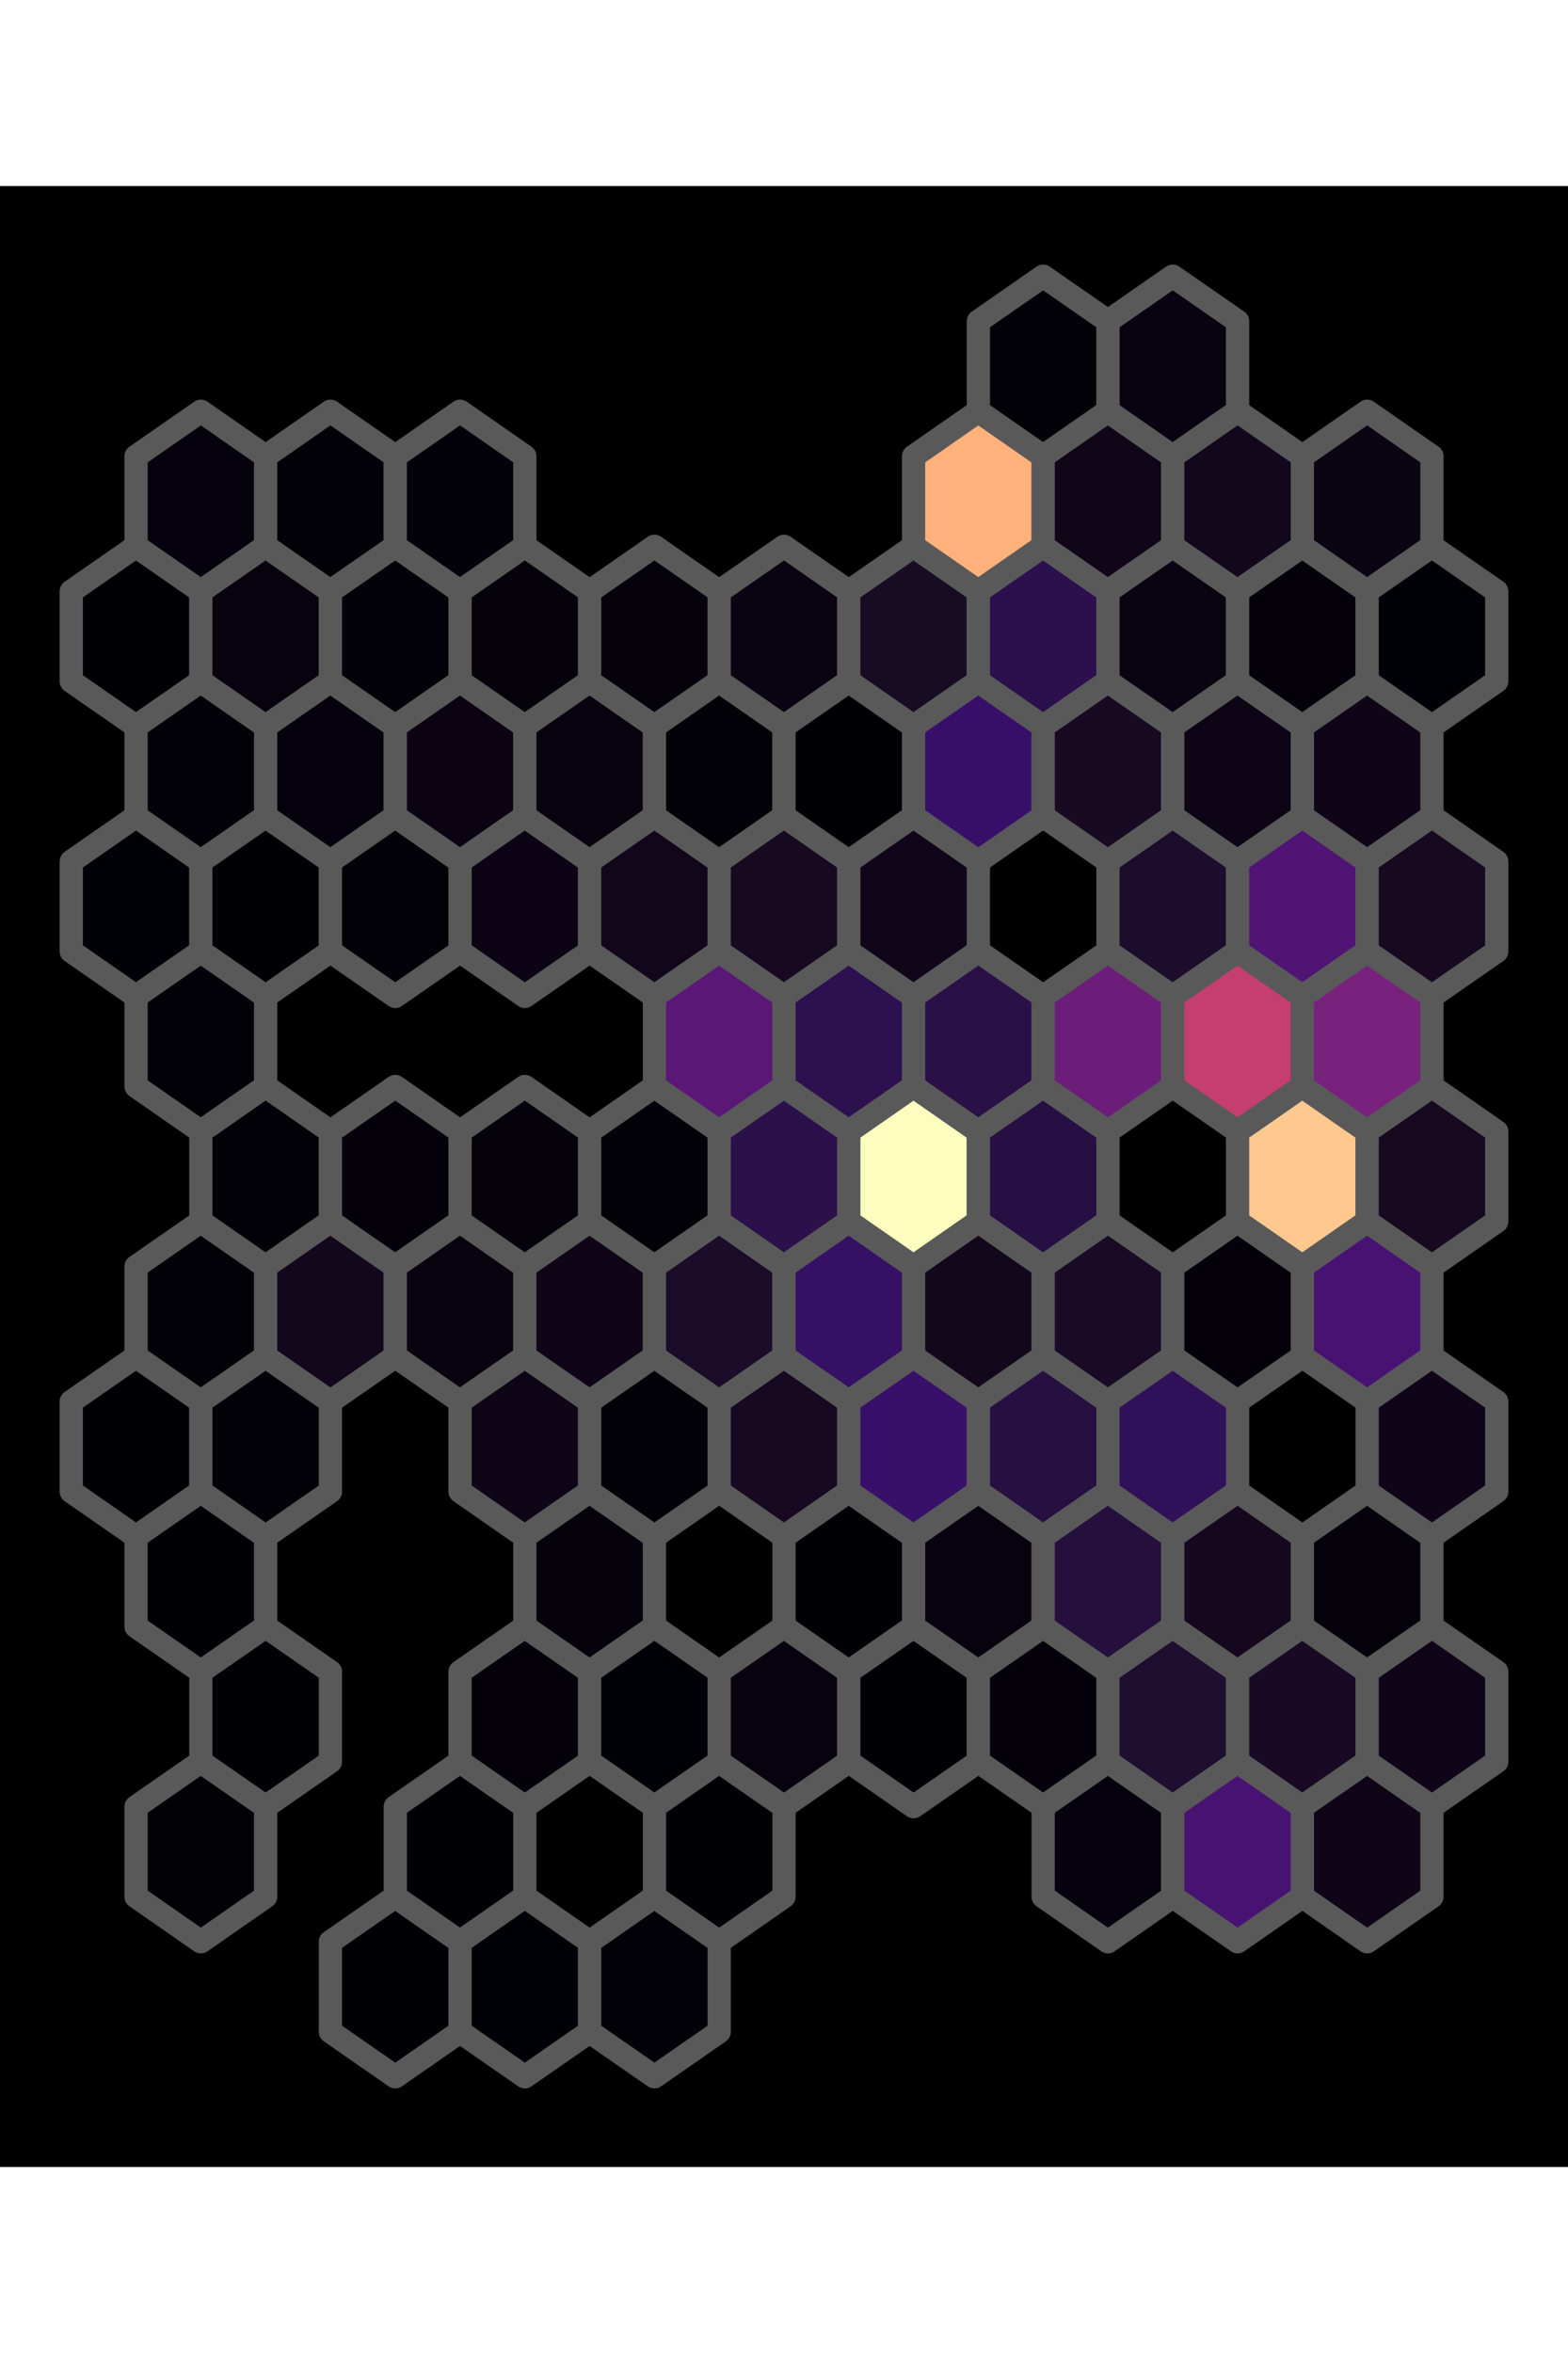 <?xml version='1.0' encoding='UTF-8' ?>
<svg xmlns='http://www.w3.org/2000/svg' xmlns:xlink='http://www.w3.org/1999/xlink' class='svglite' width='288.00pt' height='432.00pt' viewBox='0 0 288.00 432.00'>
<defs>
  <style type='text/css'><![CDATA[
    .svglite line, .svglite polyline, .svglite polygon, .svglite path, .svglite rect, .svglite circle {
      fill: none;
      stroke: #000000;
      stroke-linecap: round;
      stroke-linejoin: round;
      stroke-miterlimit: 10.00;
    }
    .svglite text {
      white-space: pre;
    }
  ]]></style>
</defs>
<rect width='100%' height='100%' style='stroke: none; fill: #FFFFFF;'/>
<defs>
  <clipPath id='cpMC4wMHwyODguMDB8MC4wMHw0MzIuMDA='>
    <rect x='0.00' y='0.00' width='288.00' height='432.00' />
  </clipPath>
</defs>
<g clip-path='url(#cpMC4wMHwyODguMDB8MC4wMHw0MzIuMDA=)'>
</g>
<defs>
  <clipPath id='cpMC4wMHwyODguMDB8MzQuMTh8Mzk3Ljgy'>
    <rect x='0.00' y='34.18' width='288.00' height='363.64' />
  </clipPath>
</defs>
<g clip-path='url(#cpMC4wMHwyODguMDB8MzQuMTh8Mzk3Ljgy)'>
<rect x='0.00' y='34.18' width='288.00' height='363.64' style='stroke-width: 0.75; fill: #000000;' />
<path d='M 24.99 282.12 L 13.09 273.85 L 13.09 257.32 L 24.99 249.06 L 36.89 257.32 L 36.89 273.85 L 24.99 282.12 Z' style='fill-rule: evenodd; fill: #000004; stroke-width: 4.27; stroke: #595959; stroke-linecap: butt;' />
<path d='M 24.99 182.94 L 13.09 174.68 L 13.09 158.15 L 24.99 149.88 L 36.89 158.15 L 36.89 174.68 L 24.99 182.94 Z' style='fill-rule: evenodd; fill: #010006; stroke-width: 4.27; stroke: #595959; stroke-linecap: butt;' />
<path d='M 24.99 133.35 L 13.09 125.09 L 13.09 108.56 L 24.99 100.30 L 36.89 108.56 L 36.89 125.09 L 24.99 133.35 Z' style='fill-rule: evenodd; fill: #000004; stroke-width: 4.27; stroke: #595959; stroke-linecap: butt;' />
<path d='M 36.89 356.50 L 24.99 348.23 L 24.99 331.70 L 36.89 323.44 L 48.79 331.70 L 48.79 348.23 L 36.89 356.50 Z' style='fill-rule: evenodd; fill: #020106; stroke-width: 4.27; stroke: #595959; stroke-linecap: butt;' />
<path d='M 36.89 306.91 L 24.99 298.65 L 24.99 282.12 L 36.89 273.85 L 48.79 282.12 L 48.79 298.65 L 36.89 306.91 Z' style='fill-rule: evenodd; fill: #000005; stroke-width: 4.27; stroke: #595959; stroke-linecap: butt;' />
<path d='M 36.89 257.32 L 24.99 249.06 L 24.99 232.53 L 36.89 224.26 L 48.79 232.53 L 48.79 249.06 L 36.89 257.32 Z' style='fill-rule: evenodd; fill: #020107; stroke-width: 4.27; stroke: #595959; stroke-linecap: butt;' />
<path d='M 36.89 207.74 L 24.99 199.47 L 24.99 182.94 L 36.89 174.68 L 48.79 182.94 L 48.79 199.47 L 36.89 207.74 Z' style='fill-rule: evenodd; fill: #030108; stroke-width: 4.27; stroke: #595959; stroke-linecap: butt;' />
<path d='M 36.89 158.15 L 24.99 149.88 L 24.99 133.35 L 36.89 125.09 L 48.79 133.35 L 48.79 149.88 L 36.89 158.15 Z' style='fill-rule: evenodd; fill: #030108; stroke-width: 4.27; stroke: #595959; stroke-linecap: butt;' />
<path d='M 36.89 108.56 L 24.99 100.30 L 24.99 83.77 L 36.89 75.50 L 48.79 83.77 L 48.79 100.30 L 36.89 108.56 Z' style='fill-rule: evenodd; fill: #06020D; stroke-width: 4.27; stroke: #595959; stroke-linecap: butt;' />
<path d='M 48.79 331.70 L 36.89 323.44 L 36.89 306.91 L 48.79 298.65 L 60.69 306.91 L 60.69 323.44 L 48.79 331.70 Z' style='fill-rule: evenodd; fill: #010005; stroke-width: 4.27; stroke: #595959; stroke-linecap: butt;' />
<path d='M 48.79 282.12 L 36.89 273.85 L 36.89 257.32 L 48.79 249.06 L 60.69 257.32 L 60.69 273.85 L 48.79 282.12 Z' style='fill-rule: evenodd; fill: #020108; stroke-width: 4.27; stroke: #595959; stroke-linecap: butt;' />
<path d='M 48.79 232.53 L 36.89 224.26 L 36.89 207.74 L 48.79 199.47 L 60.69 207.74 L 60.69 224.26 L 48.79 232.53 Z' style='fill-rule: evenodd; fill: #020107; stroke-width: 4.27; stroke: #595959; stroke-linecap: butt;' />
<path d='M 48.79 182.94 L 36.89 174.68 L 36.89 158.15 L 48.79 149.88 L 60.69 158.15 L 60.69 174.68 L 48.79 182.94 Z' style='fill-rule: evenodd; fill: #000004; stroke-width: 4.27; stroke: #595959; stroke-linecap: butt;' />
<path d='M 48.79 133.35 L 36.89 125.09 L 36.89 108.56 L 48.79 100.30 L 60.69 108.56 L 60.69 125.09 L 48.79 133.35 Z' style='fill-rule: evenodd; fill: #07020D; stroke-width: 4.27; stroke: #595959; stroke-linecap: butt;' />
<path d='M 60.69 257.32 L 48.79 249.06 L 48.79 232.53 L 60.69 224.26 L 72.60 232.53 L 72.60 249.06 L 60.69 257.32 Z' style='fill-rule: evenodd; fill: #13071B; stroke-width: 4.27; stroke: #595959; stroke-linecap: butt;' />
<path d='M 60.69 158.15 L 48.79 149.88 L 48.79 133.35 L 60.69 125.09 L 72.60 133.35 L 72.60 149.88 L 60.69 158.15 Z' style='fill-rule: evenodd; fill: #06020D; stroke-width: 4.27; stroke: #595959; stroke-linecap: butt;' />
<path d='M 60.69 108.56 L 48.79 100.30 L 48.79 83.77 L 60.69 75.50 L 72.60 83.77 L 72.60 100.30 L 60.69 108.56 Z' style='fill-rule: evenodd; fill: #020108; stroke-width: 4.27; stroke: #595959; stroke-linecap: butt;' />
<path d='M 72.60 381.29 L 60.69 373.03 L 60.69 356.50 L 72.60 348.23 L 84.50 356.50 L 84.50 373.03 L 72.60 381.29 Z' style='fill-rule: evenodd; fill: #010005; stroke-width: 4.27; stroke: #595959; stroke-linecap: butt;' />
<path d='M 72.60 232.53 L 60.69 224.26 L 60.69 207.74 L 72.60 199.47 L 84.50 207.74 L 84.50 224.26 L 72.60 232.53 Z' style='fill-rule: evenodd; fill: #04010A; stroke-width: 4.27; stroke: #595959; stroke-linecap: butt;' />
<path d='M 72.60 182.94 L 60.69 174.68 L 60.69 158.15 L 72.60 149.88 L 84.50 158.15 L 84.50 174.68 L 72.60 182.94 Z' style='fill-rule: evenodd; fill: #020108; stroke-width: 4.27; stroke: #595959; stroke-linecap: butt;' />
<path d='M 72.60 133.35 L 60.69 125.09 L 60.69 108.56 L 72.60 100.30 L 84.50 108.56 L 84.50 125.09 L 72.60 133.35 Z' style='fill-rule: evenodd; fill: #030109; stroke-width: 4.27; stroke: #595959; stroke-linecap: butt;' />
<path d='M 84.50 356.50 L 72.60 348.23 L 72.60 331.70 L 84.50 323.44 L 96.40 331.70 L 96.40 348.23 L 84.50 356.50 Z' style='fill-rule: evenodd; fill: #000004; stroke-width: 4.27; stroke: #595959; stroke-linecap: butt;' />
<path d='M 84.50 257.32 L 72.60 249.06 L 72.60 232.53 L 84.50 224.26 L 96.40 232.53 L 96.40 249.06 L 84.50 257.32 Z' style='fill-rule: evenodd; fill: #08030F; stroke-width: 4.27; stroke: #595959; stroke-linecap: butt;' />
<path d='M 84.50 158.15 L 72.60 149.88 L 72.60 133.35 L 84.50 125.09 L 96.40 133.35 L 96.40 149.88 L 84.50 158.15 Z' style='fill-rule: evenodd; fill: #0B0312; stroke-width: 4.27; stroke: #595959; stroke-linecap: butt;' />
<path d='M 84.50 108.56 L 72.60 100.30 L 72.60 83.77 L 84.50 75.50 L 96.40 83.77 L 96.40 100.30 L 84.50 108.56 Z' style='fill-rule: evenodd; fill: #030109; stroke-width: 4.27; stroke: #595959; stroke-linecap: butt;' />
<path d='M 96.40 381.29 L 84.50 373.03 L 84.50 356.50 L 96.40 348.23 L 108.30 356.50 L 108.30 373.03 L 96.40 381.29 Z' style='fill-rule: evenodd; fill: #010006; stroke-width: 4.27; stroke: #595959; stroke-linecap: butt;' />
<path d='M 96.40 331.70 L 84.50 323.44 L 84.50 306.91 L 96.40 298.65 L 108.30 306.91 L 108.30 323.44 L 96.40 331.70 Z' style='fill-rule: evenodd; fill: #04010A; stroke-width: 4.27; stroke: #595959; stroke-linecap: butt;' />
<path d='M 96.40 282.12 L 84.50 273.85 L 84.50 257.32 L 96.40 249.06 L 108.30 257.32 L 108.30 273.85 L 96.40 282.12 Z' style='fill-rule: evenodd; fill: #0E0516; stroke-width: 4.27; stroke: #595959; stroke-linecap: butt;' />
<path d='M 96.40 232.53 L 84.50 224.26 L 84.50 207.74 L 96.40 199.47 L 108.30 207.74 L 108.30 224.26 L 96.40 232.53 Z' style='fill-rule: evenodd; fill: #05020B; stroke-width: 4.27; stroke: #595959; stroke-linecap: butt;' />
<path d='M 96.40 182.94 L 84.50 174.68 L 84.50 158.15 L 96.40 149.88 L 108.30 158.15 L 108.30 174.68 L 96.40 182.94 Z' style='fill-rule: evenodd; fill: #0C0414; stroke-width: 4.27; stroke: #595959; stroke-linecap: butt;' />
<path d='M 96.40 133.35 L 84.50 125.09 L 84.50 108.56 L 96.40 100.30 L 108.30 108.56 L 108.30 125.09 L 96.40 133.35 Z' style='fill-rule: evenodd; fill: #05020C; stroke-width: 4.27; stroke: #595959; stroke-linecap: butt;' />
<path d='M 108.30 306.91 L 96.40 298.65 L 96.40 282.12 L 108.30 273.85 L 120.20 282.12 L 120.20 298.65 L 108.30 306.91 Z' style='fill-rule: evenodd; fill: #05020C; stroke-width: 4.27; stroke: #595959; stroke-linecap: butt;' />
<path d='M 108.30 257.32 L 96.40 249.06 L 96.40 232.53 L 108.30 224.26 L 120.20 232.53 L 120.20 249.06 L 108.30 257.32 Z' style='fill-rule: evenodd; fill: #0F0517; stroke-width: 4.27; stroke: #595959; stroke-linecap: butt;' />
<path d='M 108.30 158.15 L 96.40 149.88 L 96.40 133.35 L 108.30 125.09 L 120.20 133.35 L 120.20 149.88 L 108.30 158.15 Z' style='fill-rule: evenodd; fill: #07020D; stroke-width: 4.27; stroke: #595959; stroke-linecap: butt;' />
<path d='M 120.20 381.29 L 108.30 373.03 L 108.30 356.50 L 120.20 348.23 L 132.10 356.50 L 132.10 373.03 L 120.20 381.29 Z' style='fill-rule: evenodd; fill: #020107; stroke-width: 4.27; stroke: #595959; stroke-linecap: butt;' />
<path d='M 120.20 331.70 L 108.30 323.44 L 108.30 306.91 L 120.20 298.65 L 132.10 306.91 L 132.10 323.44 L 120.20 331.70 Z' style='fill-rule: evenodd; fill: #010006; stroke-width: 4.27; stroke: #595959; stroke-linecap: butt;' />
<path d='M 120.20 282.12 L 108.30 273.85 L 108.30 257.32 L 120.20 249.06 L 132.10 257.32 L 132.10 273.85 L 120.20 282.12 Z' style='fill-rule: evenodd; fill: #030108; stroke-width: 4.27; stroke: #595959; stroke-linecap: butt;' />
<path d='M 120.20 232.53 L 108.30 224.26 L 108.30 207.74 L 120.20 199.47 L 132.10 207.74 L 132.10 224.26 L 120.20 232.53 Z' style='fill-rule: evenodd; fill: #030108; stroke-width: 4.27; stroke: #595959; stroke-linecap: butt;' />
<path d='M 120.20 182.94 L 108.30 174.68 L 108.30 158.15 L 120.20 149.88 L 132.10 158.15 L 132.10 174.68 L 120.20 182.94 Z' style='fill-rule: evenodd; fill: #12061A; stroke-width: 4.27; stroke: #595959; stroke-linecap: butt;' />
<path d='M 120.20 133.35 L 108.30 125.09 L 108.30 108.56 L 120.20 100.30 L 132.10 108.56 L 132.10 125.09 L 120.20 133.35 Z' style='fill-rule: evenodd; fill: #05020C; stroke-width: 4.27; stroke: #595959; stroke-linecap: butt;' />
<path d='M 132.10 356.50 L 120.20 348.23 L 120.20 331.70 L 132.10 323.44 L 144.00 331.70 L 144.00 348.23 L 132.10 356.50 Z' style='fill-rule: evenodd; fill: #010005; stroke-width: 4.27; stroke: #595959; stroke-linecap: butt;' />
<path d='M 132.10 257.32 L 120.20 249.06 L 120.20 232.53 L 132.10 224.26 L 144.00 232.53 L 144.00 249.06 L 132.10 257.32 Z' style='fill-rule: evenodd; fill: #1B0C29; stroke-width: 4.27; stroke: #595959; stroke-linecap: butt;' />
<path d='M 132.10 207.74 L 120.20 199.47 L 120.20 182.94 L 132.10 174.68 L 144.00 182.94 L 144.00 199.47 L 132.10 207.74 Z' style='fill-rule: evenodd; fill: #5A1776; stroke-width: 4.27; stroke: #595959; stroke-linecap: butt;' />
<path d='M 132.10 158.15 L 120.20 149.88 L 120.20 133.35 L 132.10 125.09 L 144.00 133.35 L 144.00 149.88 L 132.10 158.15 Z' style='fill-rule: evenodd; fill: #020107; stroke-width: 4.27; stroke: #595959; stroke-linecap: butt;' />
<path d='M 144.00 331.70 L 132.10 323.44 L 132.10 306.91 L 144.00 298.65 L 155.90 306.91 L 155.90 323.44 L 144.00 331.70 Z' style='fill-rule: evenodd; fill: #07020E; stroke-width: 4.27; stroke: #595959; stroke-linecap: butt;' />
<path d='M 144.00 282.12 L 132.10 273.85 L 132.10 257.32 L 144.00 249.06 L 155.90 257.32 L 155.90 273.85 L 144.00 282.12 Z' style='fill-rule: evenodd; fill: #170921; stroke-width: 4.27; stroke: #595959; stroke-linecap: butt;' />
<path d='M 144.00 232.53 L 132.10 224.26 L 132.10 207.74 L 144.00 199.47 L 155.90 207.74 L 155.90 224.26 L 144.00 232.53 Z' style='fill-rule: evenodd; fill: #2B104B; stroke-width: 4.27; stroke: #595959; stroke-linecap: butt;' />
<path d='M 144.00 182.94 L 132.10 174.68 L 132.10 158.15 L 144.00 149.88 L 155.90 158.15 L 155.90 174.68 L 144.00 182.94 Z' style='fill-rule: evenodd; fill: #160920; stroke-width: 4.27; stroke: #595959; stroke-linecap: butt;' />
<path d='M 144.00 133.35 L 132.10 125.09 L 132.10 108.56 L 144.00 100.30 L 155.90 108.56 L 155.90 125.09 L 144.00 133.35 Z' style='fill-rule: evenodd; fill: #0A0312; stroke-width: 4.27; stroke: #595959; stroke-linecap: butt;' />
<path d='M 155.90 306.91 L 144.00 298.65 L 144.00 282.12 L 155.90 273.85 L 167.80 282.12 L 167.80 298.65 L 155.90 306.91 Z' style='fill-rule: evenodd; fill: #010005; stroke-width: 4.27; stroke: #595959; stroke-linecap: butt;' />
<path d='M 155.90 257.32 L 144.00 249.06 L 144.00 232.53 L 155.90 224.26 L 167.80 232.53 L 167.80 249.06 L 155.90 257.32 Z' style='fill-rule: evenodd; fill: #361064; stroke-width: 4.27; stroke: #595959; stroke-linecap: butt;' />
<path d='M 155.90 207.74 L 144.00 199.47 L 144.00 182.94 L 155.90 174.68 L 167.80 182.94 L 167.80 199.47 L 155.90 207.74 Z' style='fill-rule: evenodd; fill: #2D1050; stroke-width: 4.27; stroke: #595959; stroke-linecap: butt;' />
<path d='M 155.90 158.15 L 144.00 149.88 L 144.00 133.35 L 155.90 125.09 L 167.80 133.35 L 167.80 149.88 L 155.90 158.15 Z' style='fill-rule: evenodd; fill: #000004; stroke-width: 4.27; stroke: #595959; stroke-linecap: butt;' />
<path d='M 167.80 331.70 L 155.90 323.44 L 155.90 306.91 L 167.80 298.65 L 179.70 306.91 L 179.70 323.44 L 167.80 331.70 Z' style='fill-rule: evenodd; fill: #010005; stroke-width: 4.27; stroke: #595959; stroke-linecap: butt;' />
<path d='M 167.80 282.12 L 155.90 273.85 L 155.90 257.32 L 167.80 249.06 L 179.70 257.32 L 179.70 273.85 L 167.80 282.12 Z' style='fill-rule: evenodd; fill: #380F69; stroke-width: 4.27; stroke: #595959; stroke-linecap: butt;' />
<path d='M 167.80 232.53 L 155.90 224.26 L 155.90 207.74 L 167.80 199.47 L 179.70 207.74 L 179.70 224.26 L 167.80 232.53 Z' style='fill-rule: evenodd; fill: #FCFDBF; stroke-width: 4.27; stroke: #595959; stroke-linecap: butt;' />
<path d='M 167.80 182.94 L 155.90 174.68 L 155.90 158.15 L 167.80 149.88 L 179.70 158.15 L 179.70 174.68 L 167.80 182.94 Z' style='fill-rule: evenodd; fill: #110619; stroke-width: 4.27; stroke: #595959; stroke-linecap: butt;' />
<path d='M 167.80 133.35 L 155.90 125.09 L 155.90 108.56 L 167.80 100.30 L 179.70 108.56 L 179.70 125.09 L 167.80 133.35 Z' style='fill-rule: evenodd; fill: #180B24; stroke-width: 4.27; stroke: #595959; stroke-linecap: butt;' />
<path d='M 179.70 306.91 L 167.80 298.65 L 167.80 282.12 L 179.70 273.85 L 191.60 282.12 L 191.60 298.65 L 179.70 306.91 Z' style='fill-rule: evenodd; fill: #08020F; stroke-width: 4.27; stroke: #595959; stroke-linecap: butt;' />
<path d='M 179.70 257.32 L 167.80 249.06 L 167.80 232.53 L 179.70 224.26 L 191.60 232.53 L 191.60 249.06 L 179.70 257.32 Z' style='fill-rule: evenodd; fill: #13071B; stroke-width: 4.27; stroke: #595959; stroke-linecap: butt;' />
<path d='M 179.70 207.74 L 167.80 199.47 L 167.80 182.94 L 179.70 174.68 L 191.60 182.94 L 191.60 199.47 L 179.70 207.74 Z' style='fill-rule: evenodd; fill: #291047; stroke-width: 4.27; stroke: #595959; stroke-linecap: butt;' />
<path d='M 179.70 158.15 L 167.80 149.88 L 167.80 133.35 L 179.70 125.09 L 191.60 133.35 L 191.60 149.88 L 179.70 158.15 Z' style='fill-rule: evenodd; fill: #370F68; stroke-width: 4.27; stroke: #595959; stroke-linecap: butt;' />
<path d='M 179.70 108.56 L 167.80 100.30 L 167.80 83.77 L 179.70 75.50 L 191.60 83.77 L 191.60 100.30 L 179.70 108.56 Z' style='fill-rule: evenodd; fill: #FFB17C; stroke-width: 4.27; stroke: #595959; stroke-linecap: butt;' />
<path d='M 191.60 331.70 L 179.70 323.44 L 179.70 306.91 L 191.60 298.65 L 203.50 306.91 L 203.50 323.44 L 191.60 331.70 Z' style='fill-rule: evenodd; fill: #04010A; stroke-width: 4.27; stroke: #595959; stroke-linecap: butt;' />
<path d='M 191.60 282.12 L 179.70 273.85 L 179.70 257.32 L 191.60 249.06 L 203.50 257.32 L 203.50 273.85 L 191.60 282.12 Z' style='fill-rule: evenodd; fill: #260F41; stroke-width: 4.27; stroke: #595959; stroke-linecap: butt;' />
<path d='M 191.60 232.53 L 179.70 224.26 L 179.70 207.74 L 191.60 199.47 L 203.50 207.74 L 203.50 224.26 L 191.60 232.53 Z' style='fill-rule: evenodd; fill: #260F42; stroke-width: 4.27; stroke: #595959; stroke-linecap: butt;' />
<path d='M 191.60 133.35 L 179.70 125.09 L 179.70 108.56 L 191.60 100.30 L 203.50 108.56 L 203.50 125.09 L 191.60 133.35 Z' style='fill-rule: evenodd; fill: #2B104D; stroke-width: 4.27; stroke: #595959; stroke-linecap: butt;' />
<path d='M 191.60 83.77 L 179.70 75.50 L 179.70 58.97 L 191.60 50.71 L 203.50 58.97 L 203.50 75.50 L 191.60 83.77 Z' style='fill-rule: evenodd; fill: #020107; stroke-width: 4.27; stroke: #595959; stroke-linecap: butt;' />
<path d='M 203.50 356.50 L 191.60 348.23 L 191.60 331.70 L 203.50 323.44 L 215.40 331.70 L 215.40 348.23 L 203.50 356.50 Z' style='fill-rule: evenodd; fill: #06020D; stroke-width: 4.27; stroke: #595959; stroke-linecap: butt;' />
<path d='M 203.50 306.91 L 191.60 298.65 L 191.60 282.12 L 203.50 273.85 L 215.40 282.12 L 215.40 298.65 L 203.50 306.91 Z' style='fill-rule: evenodd; fill: #240F3D; stroke-width: 4.27; stroke: #595959; stroke-linecap: butt;' />
<path d='M 203.50 257.32 L 191.60 249.06 L 191.60 232.53 L 203.50 224.26 L 215.40 232.53 L 215.40 249.06 L 203.50 257.32 Z' style='fill-rule: evenodd; fill: #190B26; stroke-width: 4.27; stroke: #595959; stroke-linecap: butt;' />
<path d='M 203.50 207.74 L 191.60 199.47 L 191.60 182.94 L 203.50 174.68 L 215.40 182.94 L 215.40 199.47 L 203.50 207.74 Z' style='fill-rule: evenodd; fill: #6C1D7A; stroke-width: 4.27; stroke: #595959; stroke-linecap: butt;' />
<path d='M 203.50 158.15 L 191.60 149.88 L 191.60 133.35 L 203.50 125.09 L 215.40 133.35 L 215.40 149.88 L 203.50 158.15 Z' style='fill-rule: evenodd; fill: #170A22; stroke-width: 4.27; stroke: #595959; stroke-linecap: butt;' />
<path d='M 203.50 108.56 L 191.60 100.30 L 191.60 83.77 L 203.50 75.50 L 215.40 83.77 L 215.40 100.30 L 203.50 108.56 Z' style='fill-rule: evenodd; fill: #100618; stroke-width: 4.27; stroke: #595959; stroke-linecap: butt;' />
<path d='M 215.40 331.70 L 203.50 323.44 L 203.50 306.91 L 215.40 298.65 L 227.31 306.91 L 227.31 323.44 L 215.40 331.70 Z' style='fill-rule: evenodd; fill: #1E0E30; stroke-width: 4.27; stroke: #595959; stroke-linecap: butt;' />
<path d='M 215.40 282.12 L 203.50 273.85 L 203.50 257.32 L 215.40 249.06 L 227.31 257.32 L 227.31 273.85 L 215.40 282.12 Z' style='fill-rule: evenodd; fill: #31105A; stroke-width: 4.27; stroke: #595959; stroke-linecap: butt;' />
<path d='M 215.40 182.94 L 203.50 174.68 L 203.50 158.15 L 215.40 149.88 L 227.31 158.15 L 227.31 174.68 L 215.40 182.94 Z' style='fill-rule: evenodd; fill: #1C0D2C; stroke-width: 4.27; stroke: #595959; stroke-linecap: butt;' />
<path d='M 215.40 133.35 L 203.50 125.09 L 203.50 108.56 L 215.40 100.30 L 227.31 108.56 L 227.31 125.09 L 215.40 133.35 Z' style='fill-rule: evenodd; fill: #0A0311; stroke-width: 4.27; stroke: #595959; stroke-linecap: butt;' />
<path d='M 215.40 83.77 L 203.50 75.50 L 203.50 58.97 L 215.40 50.71 L 227.31 58.97 L 227.31 75.50 L 215.40 83.77 Z' style='fill-rule: evenodd; fill: #090311; stroke-width: 4.27; stroke: #595959; stroke-linecap: butt;' />
<path d='M 227.31 356.50 L 215.40 348.23 L 215.40 331.70 L 227.31 323.44 L 239.21 331.70 L 239.21 348.23 L 227.31 356.50 Z' style='fill-rule: evenodd; fill: #481272; stroke-width: 4.27; stroke: #595959; stroke-linecap: butt;' />
<path d='M 227.31 306.91 L 215.40 298.65 L 215.40 282.12 L 227.31 273.85 L 239.21 282.12 L 239.21 298.65 L 227.31 306.91 Z' style='fill-rule: evenodd; fill: #15081E; stroke-width: 4.27; stroke: #595959; stroke-linecap: butt;' />
<path d='M 227.31 257.32 L 215.40 249.06 L 215.40 232.53 L 227.31 224.26 L 239.21 232.53 L 239.21 249.06 L 227.31 257.32 Z' style='fill-rule: evenodd; fill: #04010B; stroke-width: 4.27; stroke: #595959; stroke-linecap: butt;' />
<path d='M 227.31 207.74 L 215.40 199.47 L 215.40 182.94 L 227.31 174.68 L 239.21 182.94 L 239.21 199.47 L 227.31 207.74 Z' style='fill-rule: evenodd; fill: #C53E70; stroke-width: 4.27; stroke: #595959; stroke-linecap: butt;' />
<path d='M 227.31 158.15 L 215.40 149.88 L 215.40 133.35 L 227.31 125.09 L 239.21 133.35 L 239.21 149.88 L 227.31 158.15 Z' style='fill-rule: evenodd; fill: #0D0415; stroke-width: 4.27; stroke: #595959; stroke-linecap: butt;' />
<path d='M 227.31 108.56 L 215.40 100.30 L 215.40 83.77 L 227.31 75.50 L 239.21 83.77 L 239.21 100.30 L 227.31 108.56 Z' style='fill-rule: evenodd; fill: #13071B; stroke-width: 4.27; stroke: #595959; stroke-linecap: butt;' />
<path d='M 239.21 331.70 L 227.31 323.44 L 227.31 306.91 L 239.21 298.65 L 251.11 306.91 L 251.11 323.44 L 239.21 331.70 Z' style='fill-rule: evenodd; fill: #180A24; stroke-width: 4.27; stroke: #595959; stroke-linecap: butt;' />
<path d='M 239.21 232.53 L 227.31 224.26 L 227.31 207.74 L 239.21 199.47 L 251.11 207.74 L 251.11 224.26 L 239.21 232.53 Z' style='fill-rule: evenodd; fill: #FFC88F; stroke-width: 4.27; stroke: #595959; stroke-linecap: butt;' />
<path d='M 239.21 182.94 L 227.31 174.68 L 227.31 158.15 L 239.21 149.88 L 251.11 158.15 L 251.11 174.68 L 239.21 182.94 Z' style='fill-rule: evenodd; fill: #4F1474; stroke-width: 4.27; stroke: #595959; stroke-linecap: butt;' />
<path d='M 239.21 133.35 L 227.31 125.09 L 227.31 108.56 L 239.21 100.30 L 251.11 108.56 L 251.11 125.09 L 239.21 133.35 Z' style='fill-rule: evenodd; fill: #04010A; stroke-width: 4.27; stroke: #595959; stroke-linecap: butt;' />
<path d='M 251.11 356.50 L 239.21 348.23 L 239.21 331.70 L 251.11 323.44 L 263.01 331.70 L 263.01 348.23 L 251.11 356.50 Z' style='fill-rule: evenodd; fill: #0F0517; stroke-width: 4.27; stroke: #595959; stroke-linecap: butt;' />
<path d='M 251.11 306.91 L 239.21 298.65 L 239.21 282.12 L 251.11 273.85 L 263.01 282.12 L 263.01 298.65 L 251.11 306.91 Z' style='fill-rule: evenodd; fill: #05020B; stroke-width: 4.27; stroke: #595959; stroke-linecap: butt;' />
<path d='M 251.11 257.32 L 239.21 249.06 L 239.21 232.53 L 251.11 224.26 L 263.01 232.53 L 263.01 249.06 L 251.11 257.32 Z' style='fill-rule: evenodd; fill: #481272; stroke-width: 4.27; stroke: #595959; stroke-linecap: butt;' />
<path d='M 251.11 207.74 L 239.21 199.47 L 239.21 182.94 L 251.11 174.68 L 263.01 182.94 L 263.01 199.47 L 251.11 207.74 Z' style='fill-rule: evenodd; fill: #78217D; stroke-width: 4.27; stroke: #595959; stroke-linecap: butt;' />
<path d='M 251.11 158.15 L 239.21 149.88 L 239.21 133.35 L 251.11 125.09 L 263.01 133.35 L 263.01 149.88 L 251.11 158.15 Z' style='fill-rule: evenodd; fill: #100517; stroke-width: 4.27; stroke: #595959; stroke-linecap: butt;' />
<path d='M 251.11 108.56 L 239.21 100.30 L 239.21 83.77 L 251.11 75.50 L 263.01 83.77 L 263.01 100.30 L 251.11 108.56 Z' style='fill-rule: evenodd; fill: #0B0413; stroke-width: 4.27; stroke: #595959; stroke-linecap: butt;' />
<path d='M 263.01 331.70 L 251.11 323.44 L 251.11 306.91 L 263.01 298.65 L 274.91 306.91 L 274.91 323.44 L 263.01 331.70 Z' style='fill-rule: evenodd; fill: #100518; stroke-width: 4.27; stroke: #595959; stroke-linecap: butt;' />
<path d='M 263.01 282.12 L 251.11 273.85 L 251.11 257.32 L 263.01 249.06 L 274.91 257.32 L 274.91 273.85 L 263.01 282.12 Z' style='fill-rule: evenodd; fill: #100518; stroke-width: 4.27; stroke: #595959; stroke-linecap: butt;' />
<path d='M 263.01 232.53 L 251.11 224.26 L 251.11 207.74 L 263.01 199.47 L 274.91 207.74 L 274.91 224.26 L 263.01 232.53 Z' style='fill-rule: evenodd; fill: #170920; stroke-width: 4.27; stroke: #595959; stroke-linecap: butt;' />
<path d='M 263.01 182.94 L 251.11 174.68 L 251.11 158.15 L 263.01 149.88 L 274.91 158.15 L 274.91 174.68 L 263.01 182.94 Z' style='fill-rule: evenodd; fill: #160920; stroke-width: 4.27; stroke: #595959; stroke-linecap: butt;' />
<path d='M 263.01 133.35 L 251.11 125.09 L 251.11 108.56 L 263.01 100.30 L 274.91 108.56 L 274.91 125.09 L 263.01 133.35 Z' style='fill-rule: evenodd; fill: #010006; stroke-width: 4.27; stroke: #595959; stroke-linecap: butt;' />
</g>
<g clip-path='url(#cpMC4wMHwyODguMDB8MC4wMHw0MzIuMDA=)'>
</g>
</svg>
